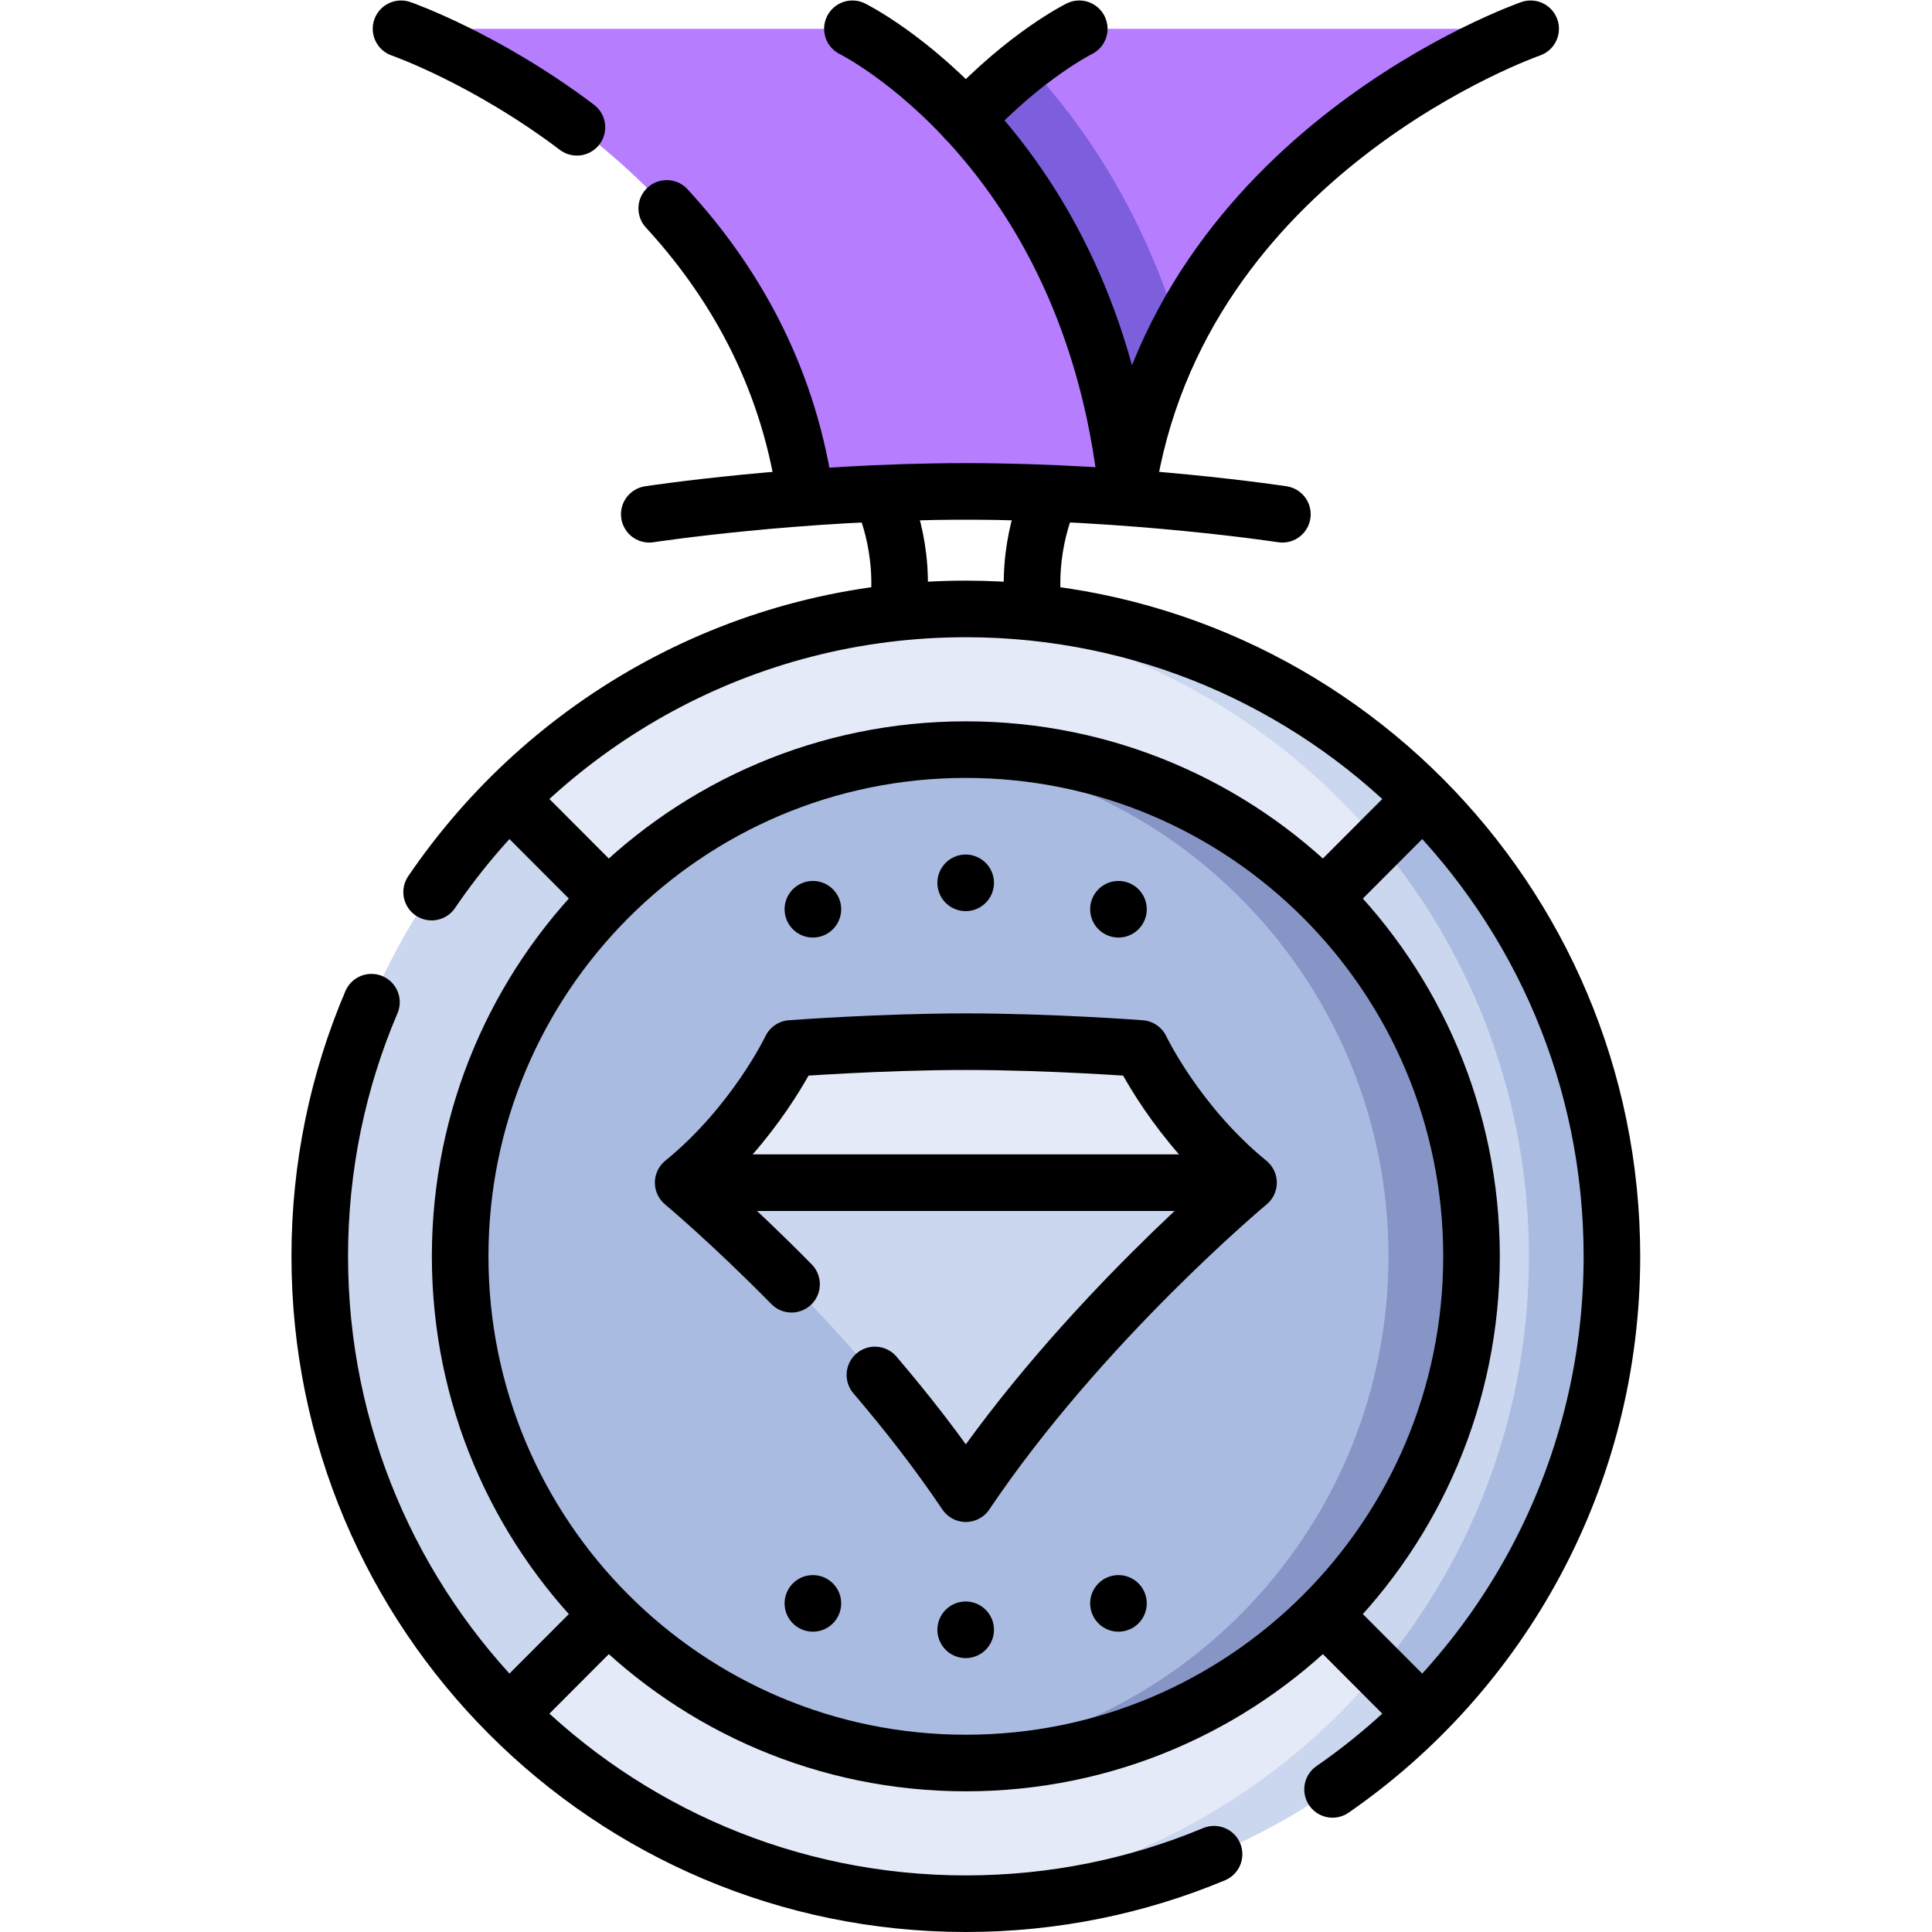 <?xml version="1.0" encoding="UTF-8" standalone="no"?>
<!-- Created with Inkscape (http://www.inkscape.org/) -->

<svg
   version="1.1"
   id="svg8799"
   xml:space="preserve"
   width="682.667"
   height="682.667"
   viewBox="0 0 682.667 682.667"
   xmlns="http://www.w3.org/2000/svg"
   xmlns:svg="http://www.w3.org/2000/svg"><defs
     id="defs8803"><clipPath
       clipPathUnits="userSpaceOnUse"
       id="clipPath8813"><path
         d="M 0,512 H 512 V 0 H 0 Z"
         id="path8811" /></clipPath></defs><g
     id="g8805"
     transform="matrix(1.333,0,0,-1.333,0,682.667)"><g
       id="g8807"><g
         id="g8809"
         clip-path="url(#clipPath8813)"><g
           id="g8815"
           transform="translate(427.282,179.107)"><path
             d="m 0,0 c 0,-47.02 -18.88,-89.629 -49.45,-120.629 -31.05,-31.479 -74.16,-50.979 -121.811,-50.979 -4.599,0 -9.149,0.179 -13.659,0.54 -41.841,3.309 -79.45,21.689 -107.44,49.719 -30.991,31.06 -50.161,73.959 -50.161,121.349 0,47.39 19.17,90.289 50.161,121.339 27.969,28.01 65.549,46.39 107.36,49.71 4.529,0.37 9.12,0.55 13.739,0.55 47.651,0 90.761,-19.5 121.811,-50.98 C -18.88,89.63 0,47.02 0,0"
             style="fill:#e5eaf9;fill-opacity:1;fill-rule:nonzero;stroke:none"
             id="path8817" /></g><g
           id="g8819"
           transform="translate(427.282,179.107)"><path
             d="m 0,0 c 0,-47.02 -18.88,-89.629 -49.45,-120.629 -31.05,-31.479 -74.16,-50.979 -121.811,-50.979 -4.599,0 -9.149,0.179 -13.659,0.54 90.71,4.349 162.92,79.279 162.92,171.058 0,91.82 -72.25,166.749 -163,171.059 4.529,0.37 9.12,0.55 13.739,0.55 47.651,0 90.761,-19.5 121.811,-50.98 C -18.88,89.63 0,47.02 0,0"
             style="fill:#cbd6ef;fill-opacity:1;fill-rule:nonzero;stroke:none"
             id="path8821" /></g><g
           id="g8823"
           transform="translate(161.242,274.077)"><path
             d="m 0,0 v -189.948 l -26.32,-26.37 c -30.991,31.059 -50.16,73.959 -50.16,121.348 0,47.39 19.169,90.289 50.16,121.339 z"
             style="fill:#cbd6ef;fill-opacity:1;fill-rule:nonzero;stroke:none"
             id="path8825" /></g><g
           id="g8827"
           transform="translate(427.282,179.107)"><path
             d="m 0,0 c 0,-47.02 -18.88,-89.629 -49.45,-120.629 l -11.66,11.68 -13.93,13.97 V 94.97 l 13.93,13.96 11.66,11.689 C -18.88,89.63 0,47.02 0,0"
             style="fill:#cbd6ef;fill-opacity:1;fill-rule:nonzero;stroke:none"
             id="path8829" /></g><g
           id="g8831"
           transform="translate(427.282,179.107)"><path
             d="m 0,0 c 0,-47.02 -18.88,-89.629 -49.45,-120.629 l -11.66,11.68 C -36.681,-79.339 -22,-41.39 -22,-0.01 c 0,41.39 -14.681,79.339 -39.11,108.94 l 11.66,11.689 C -18.88,89.63 0,47.02 0,0"
             style="fill:#a9bbe0;fill-opacity:1;fill-rule:nonzero;stroke:none"
             id="path8833" /></g><g
           id="g8835"
           transform="translate(390.062,179.107)"><path
             d="m 0,0 c 0,-74.179 -60.01,-134.318 -134.04,-134.318 -3.71,0 -7.38,0.149 -11,0.45 -68.89,5.599 -123.04,63.399 -123.04,133.868 0,70.47 54.15,128.259 123.04,133.859 3.62,0.3 7.29,0.45 11,0.45 C -60.01,134.309 0,74.18 0,0"
             style="fill:#a9bbe0;fill-opacity:1;fill-rule:nonzero;stroke:none"
             id="path8837" /></g><g
           id="g8839"
           transform="translate(390.062,179.107)"><path
             d="m 0,0 c 0,-74.179 -60.01,-134.318 -134.04,-134.318 -3.71,0 -7.38,0.149 -11,0.45 C -76.149,-128.269 -22,-70.469 -22,0 c 0,70.47 -54.149,128.259 -123.04,133.859 3.62,0.3 7.29,0.45 11,0.45 C -60.01,134.309 0,74.18 0,0"
             style="fill:#8794c6;fill-opacity:1;fill-rule:nonzero;stroke:none"
             id="path8841" /></g><g
           id="g8843"
           transform="translate(405.742,504.495)"><path
             d="m 0,0 c 0,0 -63.271,-21.94 -93.23,-79.989 -6.46,-12.49 -11.371,-26.66 -13.77,-42.651 l -42.721,98.6 c 5.841,6.269 11.45,11.17 16.2,14.87 8.201,6.38 13.871,9.17 13.871,9.17 z"
             style="fill:#b67dff;fill-opacity:1;fill-rule:nonzero;stroke:none"
             id="path8845" /></g><g
           id="g8847"
           transform="translate(312.512,424.506)"><path
             d="m 0,0 c -6.46,-12.49 -11.37,-26.66 -13.77,-42.65 l -42.72,98.599 c 5.841,6.27 11.45,11.17 16.2,14.87 C -25.54,55.009 -9.76,31.989 0,0"
             style="fill:#7d5edd;fill-opacity:1;fill-rule:nonzero;stroke:none"
             id="path8849" /></g><g
           id="g8851"
           transform="translate(225.957,504.495)"><path
             d="M 0,0 C 0,0 63,-31.032 72.782,-122.635 H -12.652 C -26.218,-32.403 -119.652,0 -119.652,0 Z"
             style="fill:#b67dff;fill-opacity:1;fill-rule:nonzero;stroke:none"
             id="path8853" /></g><g
           id="g8855"
           transform="translate(330.95,198.63)"><path
             d="M 0,0 C 0,0 -44.29,-36.909 -74.931,-82.439 -105.561,-36.909 -149.86,0 -149.86,0 c 19.04,15.521 28.57,35.57 28.57,35.57 0,0 23.59,1.8 46.359,1.8 22.771,0 46.37,-1.8 46.37,-1.8 0,0 9.521,-20.049 28.561,-35.57"
             style="fill:#e5eaf9;fill-opacity:1;fill-rule:nonzero;stroke:none"
             id="path8857" /></g><g
           id="g8859"
           transform="translate(330.95,198.63)"><path
             d="M 0,0 C 0,0 -44.29,-36.909 -74.931,-82.439 -105.561,-36.909 -149.86,0 -149.86,0 Z"
             style="fill:#cbd6ef;fill-opacity:1;fill-rule:nonzero;stroke:none"
             id="path8861" /></g><g
           id="g8863"
           transform="translate(321.819,20.623)"><path
             d="m 0,0 c -20.258,-8.454 -42.484,-13.122 -65.799,-13.122 -94.584,0 -171.261,76.831 -171.261,171.606 0,23.913 4.882,46.683 13.7,67.366"
             style="fill:none;stroke:#000000;stroke-width:15;stroke-linecap:round;stroke-linejoin:round;stroke-miterlimit:10;stroke-dasharray:none;stroke-opacity:1"
             id="path8865" /></g><g
           id="g8867"
           transform="translate(114.413,275.651)"><path
             d="m 0,0 c 30.827,45.313 82.75,75.063 141.607,75.063 94.585,0 171.262,-76.831 171.262,-171.607 0,-58.602 -29.315,-110.344 -74.054,-141.304"
             style="fill:none;stroke:#000000;stroke-width:15;stroke-linecap:round;stroke-linejoin:round;stroke-miterlimit:10;stroke-dasharray:none;stroke-opacity:1"
             id="path8869" /></g><g
           id="g8871"
           transform="translate(390.065,179.107)"><path
             d="m 0,0 c 0,-74.18 -60.014,-134.314 -134.044,-134.314 -74.029,0 -134.043,60.134 -134.043,134.314 0,74.18 60.014,134.314 134.043,134.314 C -60.014,134.314 0,74.18 0,0 Z"
             style="fill:none;stroke:#000000;stroke-width:15;stroke-linecap:butt;stroke-linejoin:round;stroke-miterlimit:10;stroke-dasharray:none;stroke-opacity:1"
             id="path8873" /></g><g
           id="g8875"
           transform="translate(176.735,456.886)"><path
             d="M 0,0 C 17.057,-18.555 31.782,-43.189 36.568,-75.021"
             style="fill:none;stroke:#000000;stroke-width:15;stroke-linecap:round;stroke-linejoin:round;stroke-miterlimit:10;stroke-dasharray:none;stroke-opacity:1"
             id="path8877" /></g><g
           id="g8879"
           transform="translate(106.304,504.499)"><path
             d="M 0,0 C 0,0 22.257,-7.719 46.622,-26.112"
             style="fill:none;stroke:#000000;stroke-width:15;stroke-linecap:round;stroke-linejoin:round;stroke-miterlimit:10;stroke-dasharray:none;stroke-opacity:1"
             id="path8881" /></g><g
           id="g8883"
           transform="translate(225.956,504.499)"><path
             d="M 0,0 C 0,0 63,-31.032 72.782,-122.635"
             style="fill:none;stroke:#000000;stroke-width:15;stroke-linecap:round;stroke-linejoin:round;stroke-miterlimit:10;stroke-dasharray:none;stroke-opacity:1"
             id="path8885" /></g><g
           id="g8887"
           transform="translate(405.738,504.499)"><path
             d="M 0,0 C 0,0 -93.435,-32.403 -107,-122.635"
             style="fill:none;stroke:#000000;stroke-width:15;stroke-linecap:round;stroke-linejoin:round;stroke-miterlimit:10;stroke-dasharray:none;stroke-opacity:1"
             id="path8889" /></g><g
           id="g8891"
           transform="translate(286.086,504.499)"><path
             d="M 0,0 C 0,0 -14.144,-6.967 -30.068,-24.042"
             style="fill:none;stroke:#000000;stroke-width:15;stroke-linecap:round;stroke-linejoin:round;stroke-miterlimit:10;stroke-dasharray:none;stroke-opacity:1"
             id="path8893" /></g><g
           id="g8895"
           transform="translate(172.108,375.809)"><path
             d="M 0,0 C 0,0 39.521,6.056 83.912,6.056 128.304,6.056 167.825,0 167.825,0"
             style="fill:none;stroke:#000000;stroke-width:15;stroke-linecap:round;stroke-linejoin:round;stroke-miterlimit:10;stroke-dasharray:none;stroke-opacity:1"
             id="path8897" /></g><g
           id="g8899"
           transform="translate(278.473,380.998)"><path
             d="M 0,0 C 0,0 -7.065,-13.965 -4.232,-32.244"
             style="fill:none;stroke:#000000;stroke-width:15;stroke-linecap:butt;stroke-linejoin:round;stroke-miterlimit:10;stroke-dasharray:none;stroke-opacity:1"
             id="path8901" /></g><g
           id="g8903"
           transform="translate(233.569,380.998)"><path
             d="M 0,0 C 0,0 7.065,-13.965 4.232,-32.244"
             style="fill:none;stroke:#000000;stroke-width:15;stroke-linecap:butt;stroke-linejoin:round;stroke-miterlimit:10;stroke-dasharray:none;stroke-opacity:1"
             id="path8905" /></g><g
           id="g8907"
           transform="translate(161.238,274.082)"><path
             d="M 0,0 -26.317,26.37"
             style="fill:none;stroke:#000000;stroke-width:15;stroke-linecap:butt;stroke-linejoin:round;stroke-miterlimit:10;stroke-dasharray:none;stroke-opacity:1"
             id="path8909" /></g><g
           id="g8911"
           transform="translate(350.804,84.133)"><path
             d="M 0,0 26.317,-26.369"
             style="fill:none;stroke:#000000;stroke-width:15;stroke-linecap:butt;stroke-linejoin:round;stroke-miterlimit:10;stroke-dasharray:none;stroke-opacity:1"
             id="path8913" /></g><g
           id="g8915"
           transform="translate(350.804,274.082)"><path
             d="M 0,0 26.317,26.37"
             style="fill:none;stroke:#000000;stroke-width:15;stroke-linecap:butt;stroke-linejoin:round;stroke-miterlimit:10;stroke-dasharray:none;stroke-opacity:1"
             id="path8917" /></g><g
           id="g8919"
           transform="translate(161.238,84.133)"><path
             d="M 0,0 -26.317,-26.369"
             style="fill:none;stroke:#000000;stroke-width:15;stroke-linecap:butt;stroke-linejoin:round;stroke-miterlimit:10;stroke-dasharray:none;stroke-opacity:1"
             id="path8921" /></g><g
           id="g8923"
           transform="translate(255.977,80.108)"><path
             d="M 0,0 V 0"
             style="fill:none;stroke:#000000;stroke-width:15;stroke-linecap:round;stroke-linejoin:round;stroke-miterlimit:10;stroke-dasharray:none;stroke-opacity:1"
             id="path8925" /></g><g
           id="g8927"
           transform="translate(296.478,87.108)"><path
             d="M 0,0 V 0"
             style="fill:none;stroke:#000000;stroke-width:15;stroke-linecap:round;stroke-linejoin:round;stroke-miterlimit:10;stroke-dasharray:none;stroke-opacity:1"
             id="path8929" /></g><g
           id="g8931"
           transform="translate(215.477,87.108)"><path
             d="M 0,0 V 0"
             style="fill:none;stroke:#000000;stroke-width:15;stroke-linecap:round;stroke-linejoin:round;stroke-miterlimit:10;stroke-dasharray:none;stroke-opacity:1"
             id="path8933" /></g><g
           id="g8935"
           transform="translate(255.977,278.107)"><path
             d="M 0,0 V 0"
             style="fill:none;stroke:#000000;stroke-width:15;stroke-linecap:round;stroke-linejoin:round;stroke-miterlimit:10;stroke-dasharray:none;stroke-opacity:1"
             id="path8937" /></g><g
           id="g8939"
           transform="translate(296.478,271.107)"><path
             d="M 0,0 V 0"
             style="fill:none;stroke:#000000;stroke-width:15;stroke-linecap:round;stroke-linejoin:round;stroke-miterlimit:10;stroke-dasharray:none;stroke-opacity:1"
             id="path8941" /></g><g
           id="g8943"
           transform="translate(215.477,271.107)"><path
             d="M 0,0 V 0"
             style="fill:none;stroke:#000000;stroke-width:15;stroke-linecap:round;stroke-linejoin:round;stroke-miterlimit:10;stroke-dasharray:none;stroke-opacity:1"
             id="path8945" /></g><g
           id="g8947"
           transform="translate(231.918,147.664)"><path
             d="M 0,0 C 8.286,-9.698 16.604,-20.327 24.103,-31.474 54.737,14.059 99.032,50.968 99.032,50.968 79.989,66.49 70.468,86.54 70.468,86.54 c 0,0 -23.597,1.796 -46.365,1.796 -22.768,0 -46.365,-1.796 -46.365,-1.796 0,0 -9.521,-20.05 -28.564,-35.572 0,0 12.458,-10.381 28.729,-26.924"
             style="fill:none;stroke:#000000;stroke-width:15;stroke-linecap:round;stroke-linejoin:round;stroke-miterlimit:10;stroke-dasharray:none;stroke-opacity:1"
             id="path8949" /></g><g
           id="g8951"
           transform="translate(181.092,198.632)"><path
             d="M 0,0 H 149.858"
             style="fill:none;stroke:#000000;stroke-width:15;stroke-linecap:butt;stroke-linejoin:round;stroke-miterlimit:10;stroke-dasharray:none;stroke-opacity:1"
             id="path8953" /></g></g></g></g></svg>
